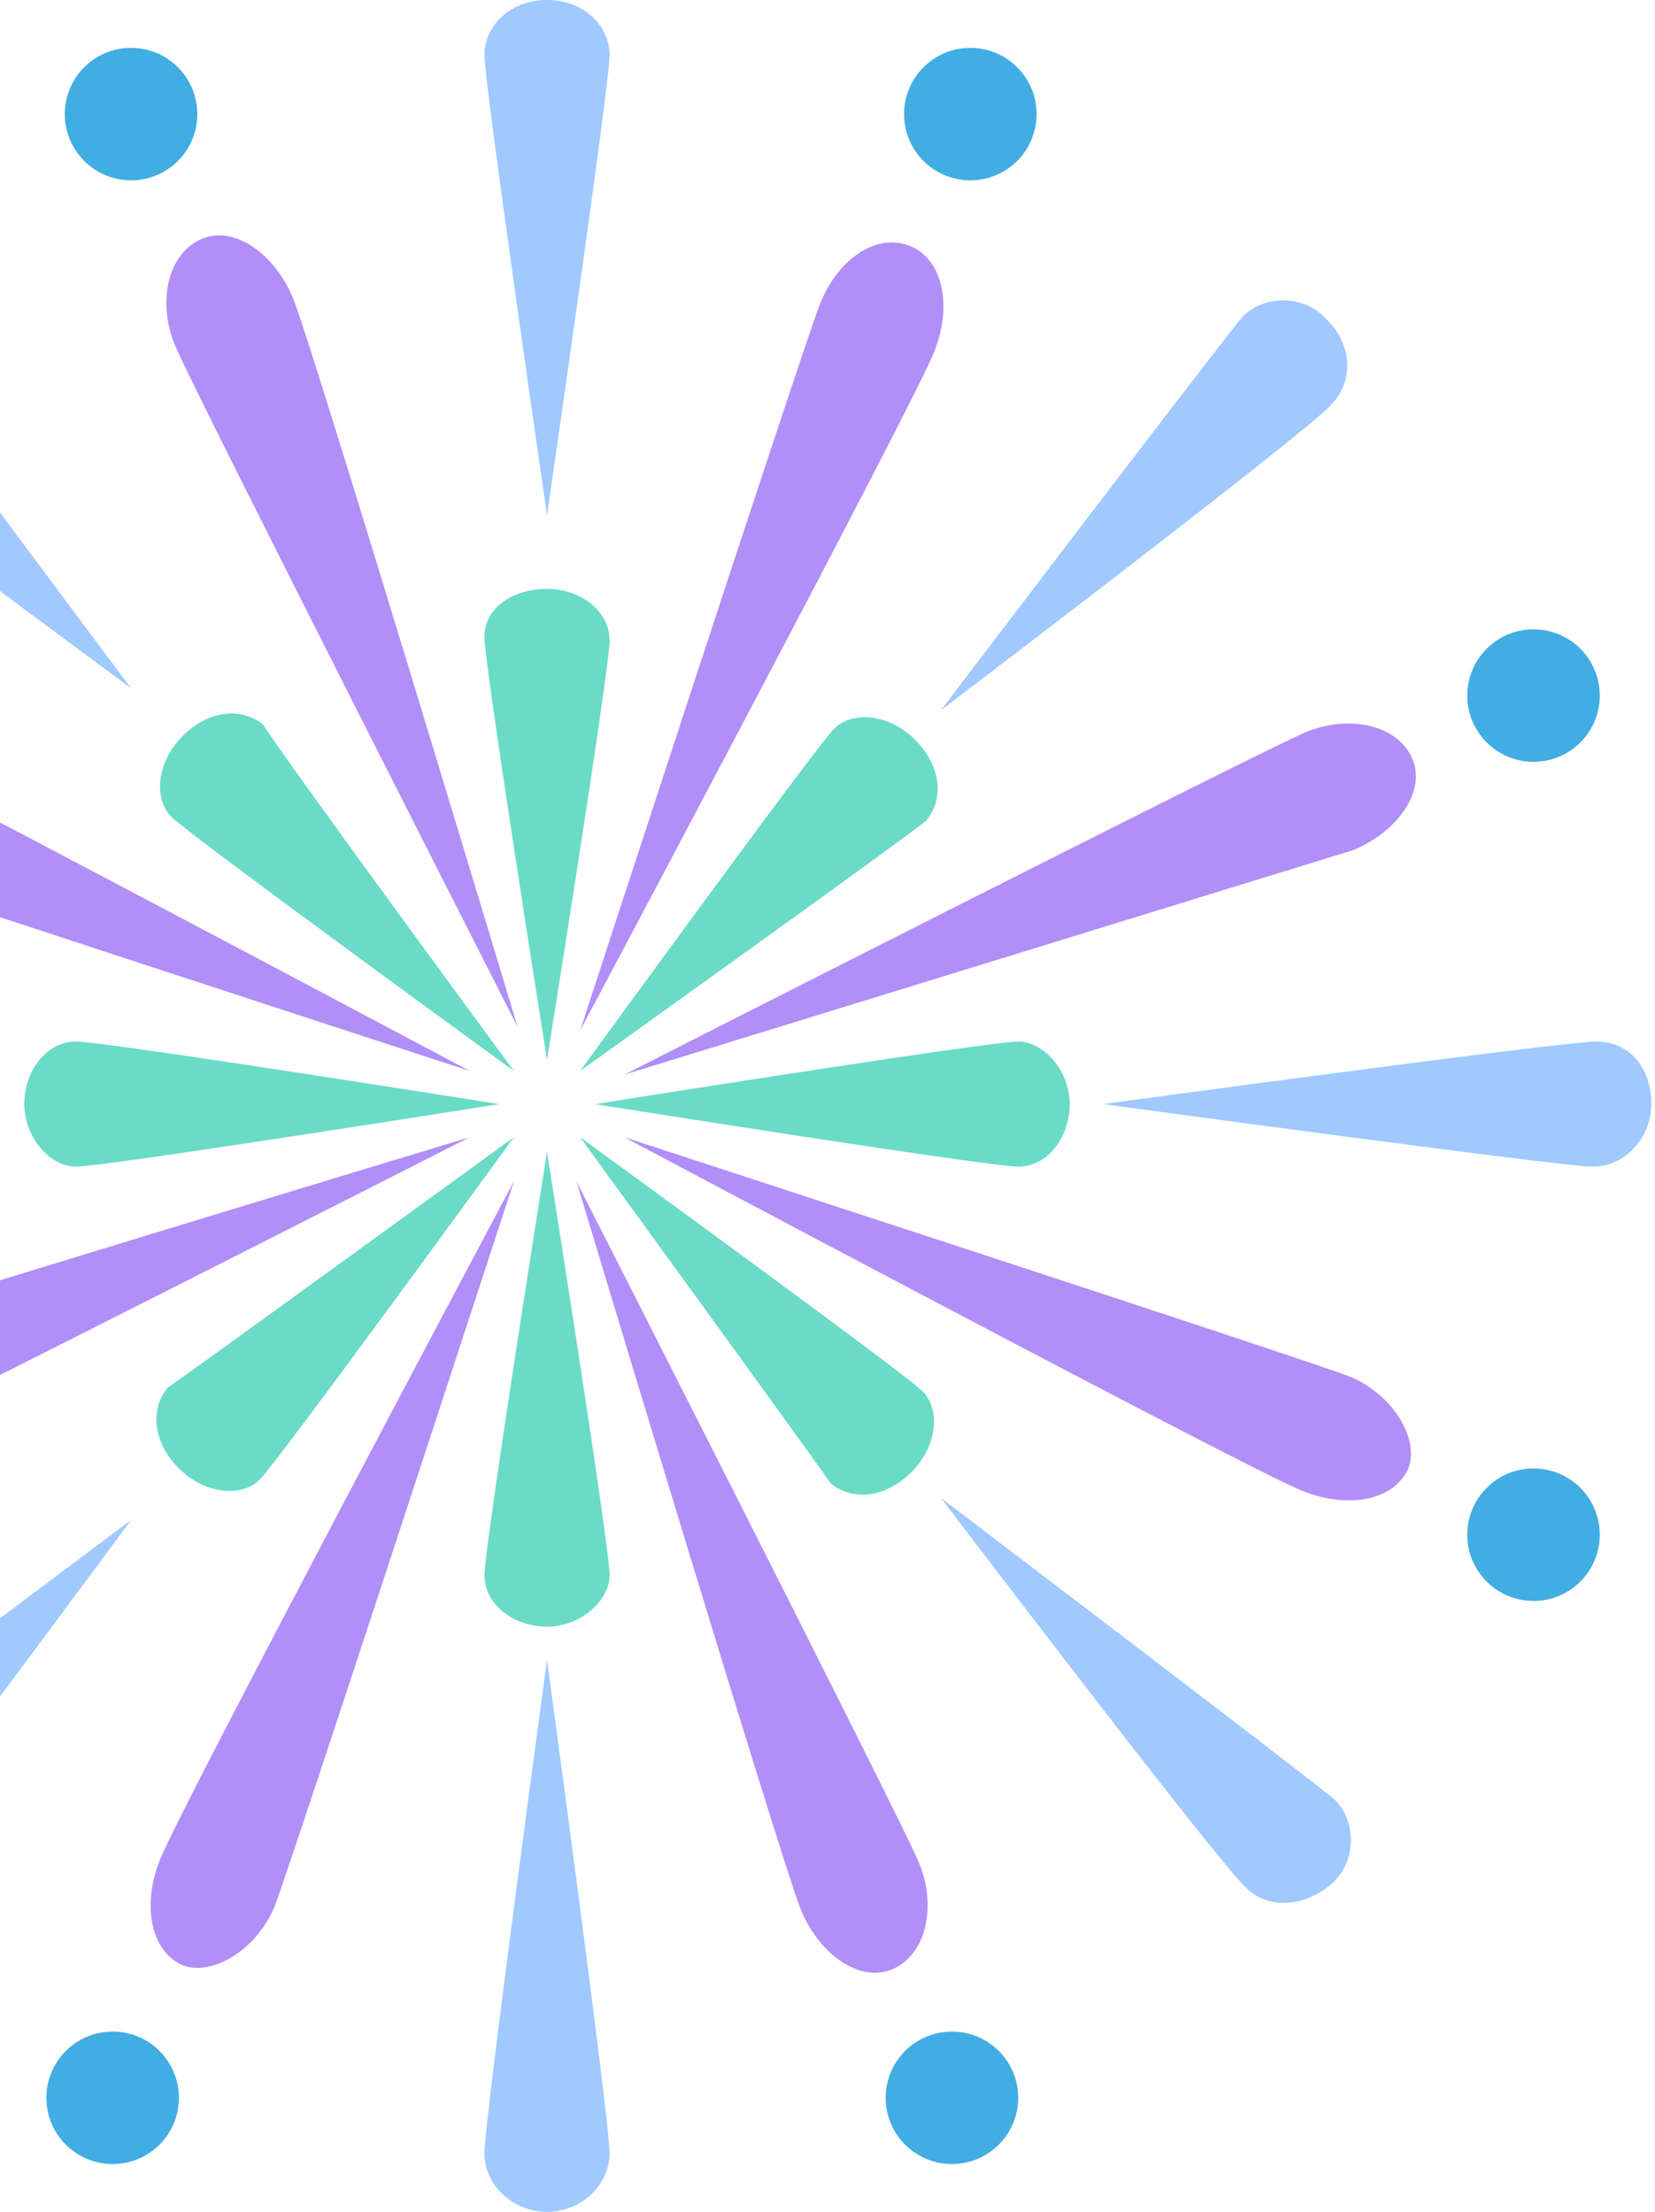 <svg width="98" height="131" viewBox="0 0 98 131" fill="none" xmlns="http://www.w3.org/2000/svg">
<path d="M32.391 62.775C32.391 62.775 28.686 39.452 28.686 37.708C28.686 35.965 30.43 34.875 32.391 34.875C34.353 34.875 36.097 36.182 36.097 37.926C36.097 39.67 32.391 62.775 32.391 62.775ZM32.391 68.224C32.391 68.224 36.097 91.547 36.097 93.291C36.097 94.817 34.353 96.342 32.391 96.342C30.43 96.342 28.686 95.034 28.686 93.291C28.686 91.547 32.391 68.224 32.391 68.224ZM29.558 65.391C29.558 65.391 6.235 69.096 4.491 69.096C2.965 69.096 1.439 67.352 1.439 65.391C1.439 63.429 2.747 61.685 4.491 61.685C6.235 61.685 29.558 65.391 29.558 65.391ZM35.225 65.391C35.225 65.391 58.548 61.685 60.291 61.685C61.817 61.685 63.343 63.429 63.343 65.391C63.343 67.352 62.035 69.096 60.291 69.096C58.548 69.096 35.225 65.391 35.225 65.391ZM30.43 63.429C30.43 63.429 11.248 49.479 10.158 48.389C9.068 47.299 9.286 45.119 10.812 43.593C12.338 42.068 14.3 41.85 15.607 42.94C16.479 44.465 30.43 63.429 30.43 63.429ZM34.353 67.352C34.353 67.352 53.534 81.302 54.624 82.392C55.714 83.482 55.496 85.662 53.97 87.188C52.444 88.713 50.483 88.931 49.175 87.841C48.303 86.534 34.353 67.352 34.353 67.352ZM30.43 67.352C30.43 67.352 16.479 86.534 15.389 87.624C14.3 88.713 12.12 88.495 10.594 86.969C9.068 85.444 8.85 83.482 9.94 82.174C11.248 81.302 30.43 67.352 30.43 67.352ZM34.353 63.429C34.353 63.429 48.303 44.247 49.393 43.158C50.483 42.068 52.662 42.286 54.188 43.812C55.714 45.337 55.932 47.299 54.842 48.607C53.534 49.697 34.353 63.429 34.353 63.429Z" fill="#6ADBC6"/>
<path d="M30.647 60.813C30.647 60.813 11.466 23.104 10.376 20.488C9.286 17.873 9.94 15.039 11.902 14.167C13.864 13.295 16.261 15.039 17.351 17.655C18.441 20.27 30.647 60.813 30.647 60.813ZM34.135 69.968C34.135 69.968 53.316 107.676 54.406 110.292C55.496 112.908 54.842 115.741 52.88 116.613C50.919 117.485 48.521 115.741 47.431 113.126C46.341 110.51 34.135 69.968 34.135 69.968ZM27.814 67.352C27.814 67.352 -9.895 86.533 -12.511 87.623C-15.126 88.713 -17.96 88.059 -18.832 86.097C-19.704 84.136 -17.96 81.738 -15.344 80.648C-12.511 79.558 27.814 67.352 27.814 67.352ZM36.968 63.646C36.968 63.646 74.677 44.465 77.293 43.375C79.909 42.285 82.742 42.939 83.614 44.901C84.486 46.863 82.742 49.26 80.127 50.35L36.968 63.646ZM27.814 63.428C27.814 63.428 -12.293 50.35 -15.126 49.26C-17.96 48.17 -19.268 45.773 -18.396 43.811C-17.524 41.849 -14.69 41.413 -12.075 42.503C-9.459 43.593 27.814 63.428 27.814 63.428ZM36.968 67.352C36.968 67.352 77.075 80.43 79.909 81.52C82.524 82.61 84.05 85.225 83.396 86.969C82.524 88.931 79.691 89.367 77.075 88.277C74.241 87.187 36.968 67.352 36.968 67.352ZM30.429 69.968C30.429 69.968 17.351 110.074 16.261 112.908C15.171 115.523 12.556 117.049 10.812 116.395C8.85 115.523 8.414 112.69 9.504 110.074C10.594 107.24 30.429 69.968 30.429 69.968ZM34.353 61.031C34.353 61.031 47.431 20.924 48.521 18.091C49.611 15.257 52.008 13.731 53.97 14.603C55.932 15.475 56.368 18.309 55.278 20.924C54.188 23.758 34.353 61.031 34.353 61.031Z" fill="#B28EF8"/>
<path d="M32.391 98.305C32.391 98.305 36.096 125.551 36.096 127.512C36.096 129.474 34.353 131 32.391 131C30.429 131 28.686 129.474 28.686 127.512C28.686 125.551 32.391 98.305 32.391 98.305ZM32.391 30.516C32.391 30.516 28.686 5.013 28.686 3.27C28.686 1.526 30.211 0 32.391 0C34.571 0 36.096 1.526 36.096 3.27C36.096 5.013 32.391 30.516 32.391 30.516ZM55.714 88.714C55.714 88.714 77.511 105.28 79.037 106.587C80.344 107.895 80.344 110.293 78.819 111.601C77.293 112.908 75.113 113.126 73.805 111.819C72.279 110.511 55.714 88.714 55.714 88.714ZM7.76 40.76C7.76 40.76 -12.947 25.503 -14.037 24.195C-15.344 22.887 -15.127 20.707 -13.601 19.181C-12.075 17.656 -9.895 17.656 -8.587 18.745C-7.715 20.053 7.76 40.76 7.76 40.76ZM55.714 42.068C55.714 42.068 72.279 20.271 73.587 18.745C74.895 17.438 77.293 17.438 78.601 18.963C80.126 20.489 80.126 22.669 78.819 23.977C77.511 25.503 55.714 42.068 55.714 42.068ZM7.76 90.022C7.76 90.022 -7.498 110.729 -8.805 111.819C-10.113 113.126 -12.293 112.908 -13.819 111.383C-15.344 109.857 -15.562 107.895 -14.255 106.805C-12.947 105.498 7.76 90.022 7.76 90.022ZM65.305 65.391C65.305 65.391 92.551 61.685 94.513 61.685C96.474 61.685 97.782 63.211 97.782 65.391C97.782 67.353 96.256 69.097 94.294 69.097C92.551 69.097 65.305 65.391 65.305 65.391ZM-2.484 65.391C-2.484 65.391 -27.987 69.097 -29.73 69.097C-31.474 69.097 -33 67.571 -33 65.391C-33 63.211 -31.474 61.685 -29.73 61.685C-27.987 61.685 -2.484 65.391 -2.484 65.391Z" fill="#9FC9FF"/>
<path d="M7.76 10.681C9.927 10.681 11.684 8.925 11.684 6.758C11.684 4.591 9.927 2.834 7.76 2.834C5.594 2.834 3.837 4.591 3.837 6.758C3.837 8.925 5.594 10.681 7.76 10.681Z" fill="#42ADE2"/>
<path d="M57.458 10.681C59.624 10.681 61.381 8.925 61.381 6.758C61.381 4.591 59.624 2.834 57.458 2.834C55.291 2.834 53.534 4.591 53.534 6.758C53.534 8.925 55.291 10.681 57.458 10.681Z" fill="#42ADE2"/>
<path d="M6.671 128.167C8.837 128.167 10.594 126.41 10.594 124.243C10.594 122.076 8.837 120.32 6.671 120.32C4.504 120.32 2.747 122.076 2.747 124.243C2.747 126.41 4.504 128.167 6.671 128.167Z" fill="#42ADE2"/>
<path d="M56.368 128.167C58.535 128.167 60.291 126.41 60.291 124.243C60.291 122.076 58.535 120.32 56.368 120.32C54.201 120.32 52.444 122.076 52.444 124.243C52.444 126.41 54.201 128.167 56.368 128.167Z" fill="#42ADE2"/>
<path d="M90.807 94.817C92.974 94.817 94.73 93.06 94.73 90.893C94.73 88.726 92.974 86.97 90.807 86.97C88.64 86.97 86.883 88.726 86.883 90.893C86.883 93.06 88.64 94.817 90.807 94.817Z" fill="#42ADE2"/>
<path d="M90.807 45.119C92.974 45.119 94.73 43.363 94.73 41.196C94.73 39.029 92.974 37.272 90.807 37.272C88.64 37.272 86.883 39.029 86.883 41.196C86.883 43.363 88.64 45.119 90.807 45.119Z" fill="#42ADE2"/>
</svg>
